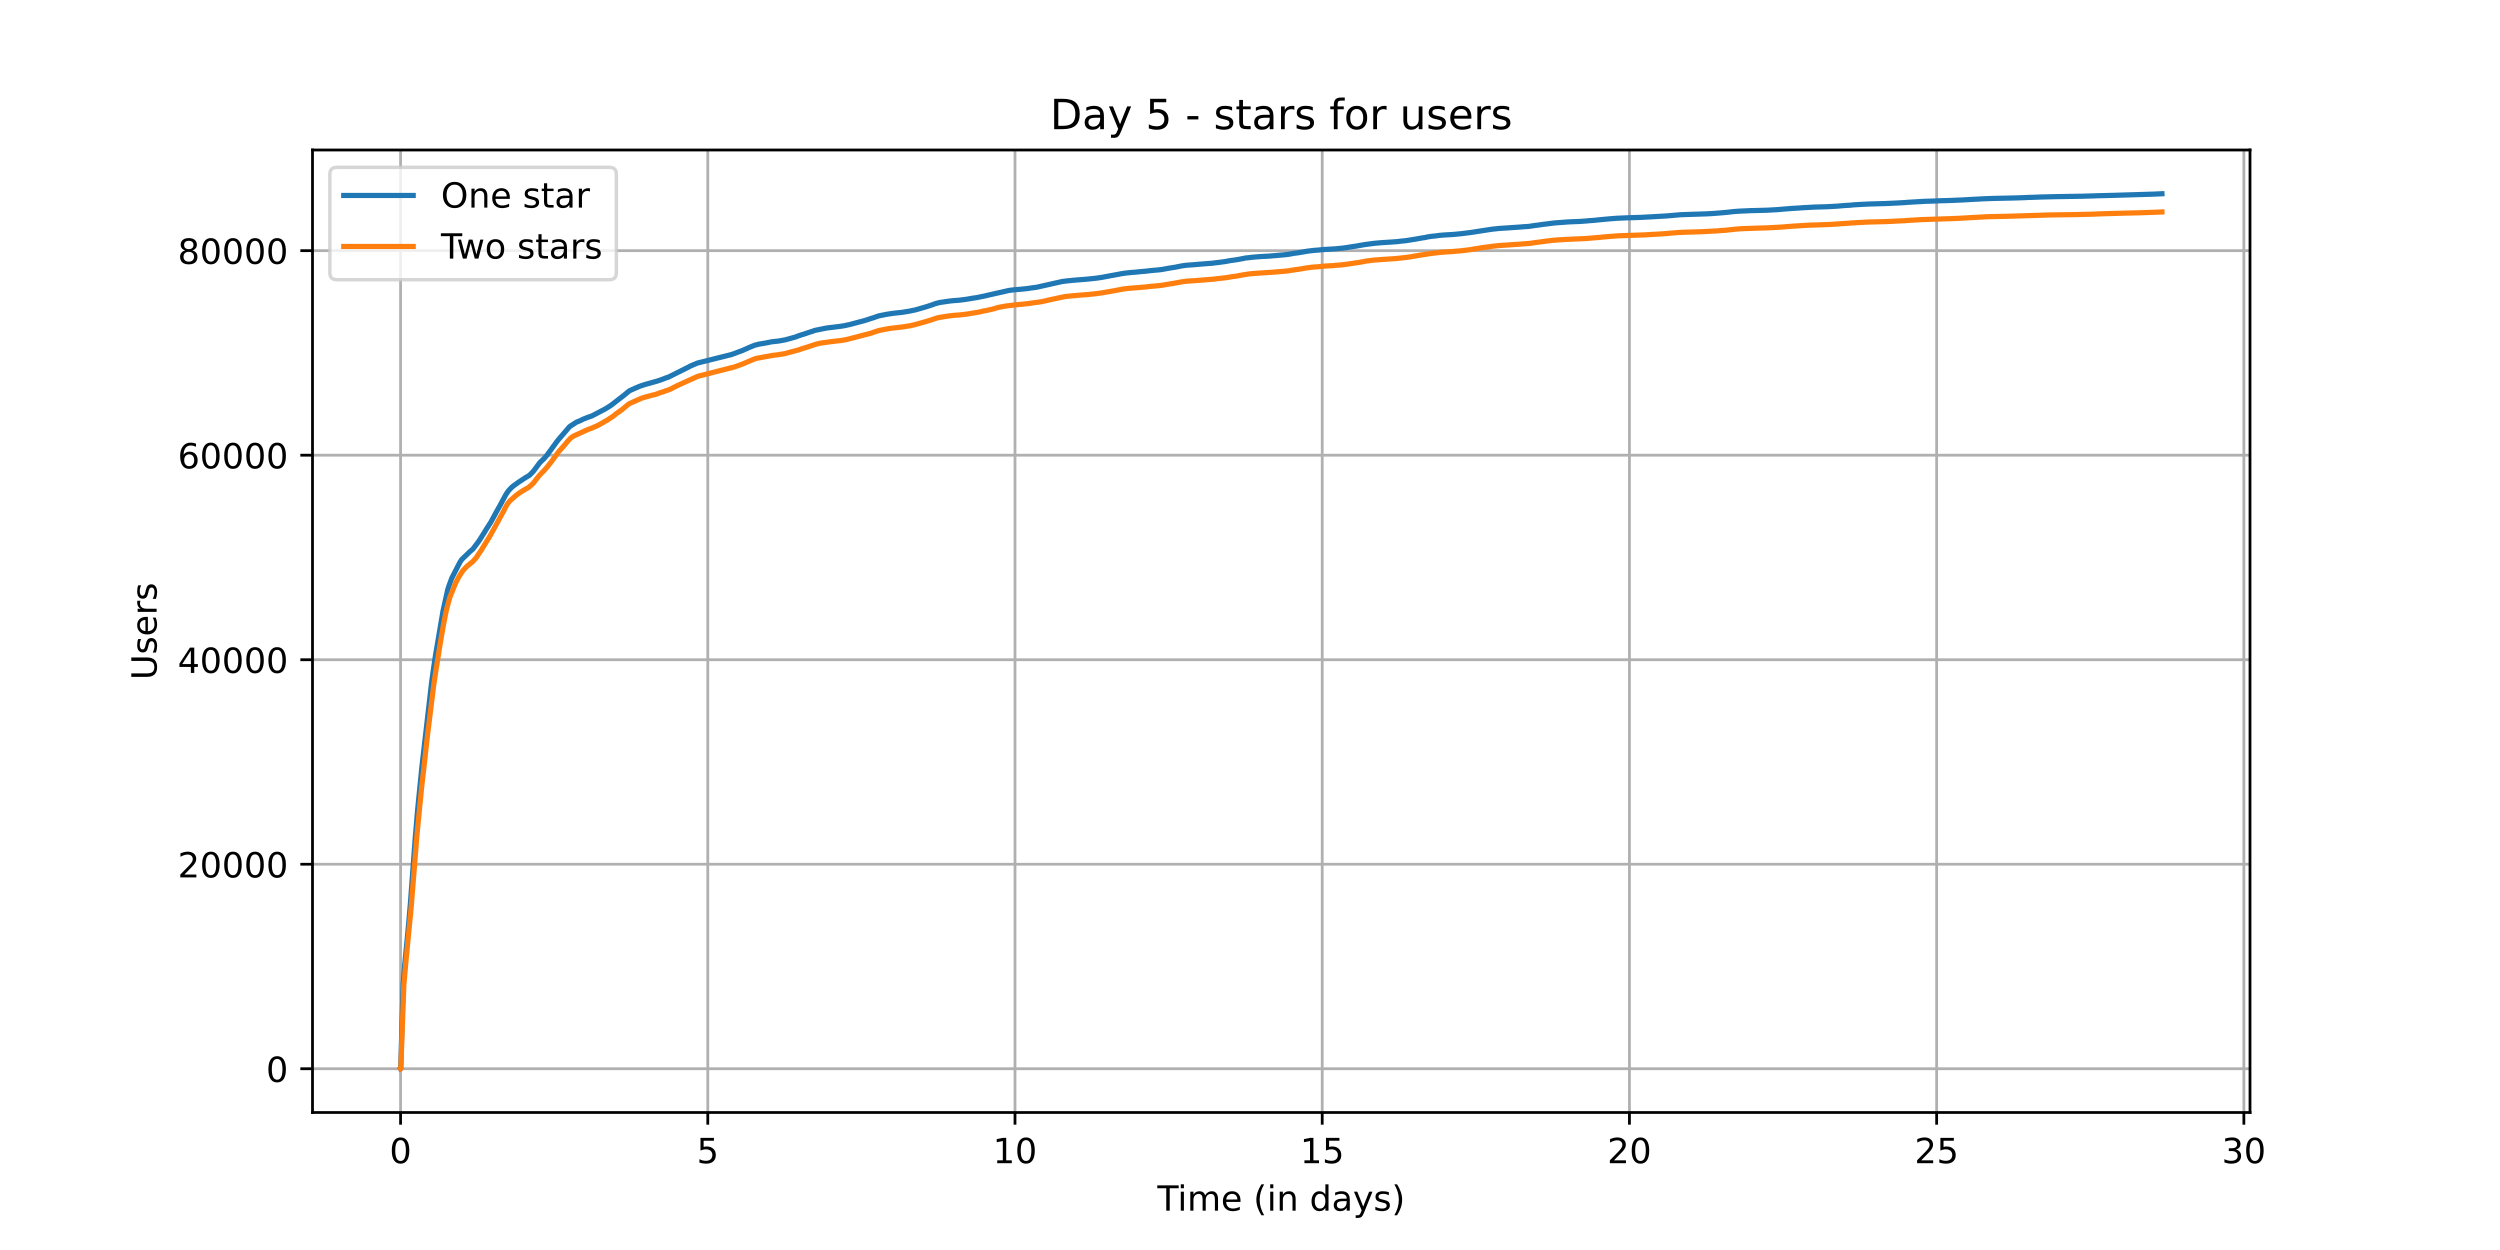 <?xml version="1.0" encoding="utf-8" standalone="no"?>
<!DOCTYPE svg PUBLIC "-//W3C//DTD SVG 1.1//EN"
  "http://www.w3.org/Graphics/SVG/1.1/DTD/svg11.dtd">
<!-- Created with matplotlib (https://matplotlib.org/) -->
<svg height="360pt" version="1.1" viewBox="0 0 720 360" width="720pt" xmlns="http://www.w3.org/2000/svg" xmlns:xlink="http://www.w3.org/1999/xlink">
 <defs>
  <style type="text/css">*{stroke-linecap:butt;stroke-linejoin:round;}</style>
 </defs>
 <g id="figure_1">
  <g id="patch_1">
   <path d="M 0 360 
L 720 360 
L 720 0 
L 0 0 
z
" style="fill:#ffffff;"/>
  </g>
  <g id="axes_1">
   <g id="patch_2">
    <path d="M 90 320.4 
L 648 320.4 
L 648 43.2 
L 90 43.2 
z
" style="fill:#ffffff;"/>
   </g>
   <g id="matplotlib.axis_1">
    <g id="xtick_1">
     <g id="line2d_1">
      <path clip-path="url(#p90fd86a288)" d="M 115.364 320.4 
L 115.364 43.2 
" style="fill:none;stroke:#b0b0b0;stroke-linecap:square;stroke-width:0.8;"/>
     </g>
     <g id="line2d_2">
      <defs>
       <path d="M 0 0 
L 0 3.5 
" id="m32a9f6e9ec" style="stroke:#000000;stroke-width:0.8;"/>
      </defs>
      <g>
       <use style="stroke:#000000;stroke-width:0.8;" x="115.364" xlink:href="#m32a9f6e9ec" y="320.4"/>
      </g>
     </g>
     <g id="text_1">
      <!-- 0 -->
      <g transform="translate(112.182 334.998)scale(0.1 -0.1)">
       <defs>
        <path d="M 31.781 66.406 
Q 24.172 66.406 20.328 58.906 
Q 16.5 51.422 16.5 36.375 
Q 16.5 21.391 20.328 13.891 
Q 24.172 6.391 31.781 6.391 
Q 39.453 6.391 43.281 13.891 
Q 47.125 21.391 47.125 36.375 
Q 47.125 51.422 43.281 58.906 
Q 39.453 66.406 31.781 66.406 
z
M 31.781 74.219 
Q 44.047 74.219 50.516 64.516 
Q 56.984 54.828 56.984 36.375 
Q 56.984 17.969 50.516 8.266 
Q 44.047 -1.422 31.781 -1.422 
Q 19.531 -1.422 13.062 8.266 
Q 6.594 17.969 6.594 36.375 
Q 6.594 54.828 13.062 64.516 
Q 19.531 74.219 31.781 74.219 
z
" id="DejaVuSans-48"/>
       </defs>
       <use xlink:href="#DejaVuSans-48"/>
      </g>
     </g>
    </g>
    <g id="xtick_2">
     <g id="line2d_3">
      <path clip-path="url(#p90fd86a288)" d="M 203.842 320.4 
L 203.842 43.2 
" style="fill:none;stroke:#b0b0b0;stroke-linecap:square;stroke-width:0.8;"/>
     </g>
     <g id="line2d_4">
      <g>
       <use style="stroke:#000000;stroke-width:0.8;" x="203.842" xlink:href="#m32a9f6e9ec" y="320.4"/>
      </g>
     </g>
     <g id="text_2">
      <!-- 5 -->
      <g transform="translate(200.661 334.998)scale(0.1 -0.1)">
       <defs>
        <path d="M 10.797 72.906 
L 49.516 72.906 
L 49.516 64.594 
L 19.828 64.594 
L 19.828 46.734 
Q 21.969 47.469 24.109 47.828 
Q 26.266 48.188 28.422 48.188 
Q 40.625 48.188 47.75 41.5 
Q 54.891 34.812 54.891 23.391 
Q 54.891 11.625 47.562 5.094 
Q 40.234 -1.422 26.906 -1.422 
Q 22.312 -1.422 17.547 -0.641 
Q 12.797 0.141 7.719 1.703 
L 7.719 11.625 
Q 12.109 9.234 16.797 8.062 
Q 21.484 6.891 26.703 6.891 
Q 35.156 6.891 40.078 11.328 
Q 45.016 15.766 45.016 23.391 
Q 45.016 31 40.078 35.438 
Q 35.156 39.891 26.703 39.891 
Q 22.75 39.891 18.812 39.016 
Q 14.891 38.141 10.797 36.281 
z
" id="DejaVuSans-53"/>
       </defs>
       <use xlink:href="#DejaVuSans-53"/>
      </g>
     </g>
    </g>
    <g id="xtick_3">
     <g id="line2d_5">
      <path clip-path="url(#p90fd86a288)" d="M 292.32 320.4 
L 292.32 43.2 
" style="fill:none;stroke:#b0b0b0;stroke-linecap:square;stroke-width:0.8;"/>
     </g>
     <g id="line2d_6">
      <g>
       <use style="stroke:#000000;stroke-width:0.8;" x="292.32" xlink:href="#m32a9f6e9ec" y="320.4"/>
      </g>
     </g>
     <g id="text_3">
      <!-- 10 -->
      <g transform="translate(285.958 334.998)scale(0.1 -0.1)">
       <defs>
        <path d="M 12.406 8.297 
L 28.516 8.297 
L 28.516 63.922 
L 10.984 60.406 
L 10.984 69.391 
L 28.422 72.906 
L 38.281 72.906 
L 38.281 8.297 
L 54.391 8.297 
L 54.391 0 
L 12.406 0 
z
" id="DejaVuSans-49"/>
       </defs>
       <use xlink:href="#DejaVuSans-49"/>
       <use x="63.623" xlink:href="#DejaVuSans-48"/>
      </g>
     </g>
    </g>
    <g id="xtick_4">
     <g id="line2d_7">
      <path clip-path="url(#p90fd86a288)" d="M 380.798 320.4 
L 380.798 43.2 
" style="fill:none;stroke:#b0b0b0;stroke-linecap:square;stroke-width:0.8;"/>
     </g>
     <g id="line2d_8">
      <g>
       <use style="stroke:#000000;stroke-width:0.8;" x="380.798" xlink:href="#m32a9f6e9ec" y="320.4"/>
      </g>
     </g>
     <g id="text_4">
      <!-- 15 -->
      <g transform="translate(374.436 334.998)scale(0.1 -0.1)">
       <use xlink:href="#DejaVuSans-49"/>
       <use x="63.623" xlink:href="#DejaVuSans-53"/>
      </g>
     </g>
    </g>
    <g id="xtick_5">
     <g id="line2d_9">
      <path clip-path="url(#p90fd86a288)" d="M 469.277 320.4 
L 469.277 43.2 
" style="fill:none;stroke:#b0b0b0;stroke-linecap:square;stroke-width:0.8;"/>
     </g>
     <g id="line2d_10">
      <g>
       <use style="stroke:#000000;stroke-width:0.8;" x="469.277" xlink:href="#m32a9f6e9ec" y="320.4"/>
      </g>
     </g>
     <g id="text_5">
      <!-- 20 -->
      <g transform="translate(462.914 334.998)scale(0.1 -0.1)">
       <defs>
        <path d="M 19.188 8.297 
L 53.609 8.297 
L 53.609 0 
L 7.328 0 
L 7.328 8.297 
Q 12.938 14.109 22.625 23.891 
Q 32.328 33.688 34.812 36.531 
Q 39.547 41.844 41.422 45.531 
Q 43.312 49.219 43.312 52.781 
Q 43.312 58.594 39.234 62.25 
Q 35.156 65.922 28.609 65.922 
Q 23.969 65.922 18.812 64.312 
Q 13.672 62.703 7.812 59.422 
L 7.812 69.391 
Q 13.766 71.781 18.938 73 
Q 24.125 74.219 28.422 74.219 
Q 39.75 74.219 46.484 68.547 
Q 53.219 62.891 53.219 53.422 
Q 53.219 48.922 51.531 44.891 
Q 49.859 40.875 45.406 35.406 
Q 44.188 33.984 37.641 27.219 
Q 31.109 20.453 19.188 8.297 
z
" id="DejaVuSans-50"/>
       </defs>
       <use xlink:href="#DejaVuSans-50"/>
       <use x="63.623" xlink:href="#DejaVuSans-48"/>
      </g>
     </g>
    </g>
    <g id="xtick_6">
     <g id="line2d_11">
      <path clip-path="url(#p90fd86a288)" d="M 557.755 320.4 
L 557.755 43.2 
" style="fill:none;stroke:#b0b0b0;stroke-linecap:square;stroke-width:0.8;"/>
     </g>
     <g id="line2d_12">
      <g>
       <use style="stroke:#000000;stroke-width:0.8;" x="557.755" xlink:href="#m32a9f6e9ec" y="320.4"/>
      </g>
     </g>
     <g id="text_6">
      <!-- 25 -->
      <g transform="translate(551.392 334.998)scale(0.1 -0.1)">
       <use xlink:href="#DejaVuSans-50"/>
       <use x="63.623" xlink:href="#DejaVuSans-53"/>
      </g>
     </g>
    </g>
    <g id="xtick_7">
     <g id="line2d_13">
      <path clip-path="url(#p90fd86a288)" d="M 646.233 320.4 
L 646.233 43.2 
" style="fill:none;stroke:#b0b0b0;stroke-linecap:square;stroke-width:0.8;"/>
     </g>
     <g id="line2d_14">
      <g>
       <use style="stroke:#000000;stroke-width:0.8;" x="646.233" xlink:href="#m32a9f6e9ec" y="320.4"/>
      </g>
     </g>
     <g id="text_7">
      <!-- 30 -->
      <g transform="translate(639.871 334.998)scale(0.1 -0.1)">
       <defs>
        <path d="M 40.578 39.312 
Q 47.656 37.797 51.625 33 
Q 55.609 28.219 55.609 21.188 
Q 55.609 10.406 48.188 4.484 
Q 40.766 -1.422 27.094 -1.422 
Q 22.516 -1.422 17.656 -0.516 
Q 12.797 0.391 7.625 2.203 
L 7.625 11.719 
Q 11.719 9.328 16.594 8.109 
Q 21.484 6.891 26.812 6.891 
Q 36.078 6.891 40.938 10.547 
Q 45.797 14.203 45.797 21.188 
Q 45.797 27.641 41.281 31.266 
Q 36.766 34.906 28.719 34.906 
L 20.219 34.906 
L 20.219 43.016 
L 29.109 43.016 
Q 36.375 43.016 40.234 45.922 
Q 44.094 48.828 44.094 54.297 
Q 44.094 59.906 40.109 62.906 
Q 36.141 65.922 28.719 65.922 
Q 24.656 65.922 20.016 65.031 
Q 15.375 64.156 9.812 62.312 
L 9.812 71.094 
Q 15.438 72.656 20.344 73.438 
Q 25.25 74.219 29.594 74.219 
Q 40.828 74.219 47.359 69.109 
Q 53.906 64.016 53.906 55.328 
Q 53.906 49.266 50.438 45.094 
Q 46.969 40.922 40.578 39.312 
z
" id="DejaVuSans-51"/>
       </defs>
       <use xlink:href="#DejaVuSans-51"/>
       <use x="63.623" xlink:href="#DejaVuSans-48"/>
      </g>
     </g>
    </g>
    <g id="text_8">
     <!-- Time (in days) -->
     <g transform="translate(333.327 348.677)scale(0.1 -0.1)">
      <defs>
       <path d="M -0.297 72.906 
L 61.375 72.906 
L 61.375 64.594 
L 35.5 64.594 
L 35.5 0 
L 25.594 0 
L 25.594 64.594 
L -0.297 64.594 
z
" id="DejaVuSans-84"/>
       <path d="M 9.422 54.688 
L 18.406 54.688 
L 18.406 0 
L 9.422 0 
z
M 9.422 75.984 
L 18.406 75.984 
L 18.406 64.594 
L 9.422 64.594 
z
" id="DejaVuSans-105"/>
       <path d="M 52 44.188 
Q 55.375 50.25 60.062 53.125 
Q 64.75 56 71.094 56 
Q 79.641 56 84.281 50.016 
Q 88.922 44.047 88.922 33.016 
L 88.922 0 
L 79.891 0 
L 79.891 32.719 
Q 79.891 40.578 77.094 44.375 
Q 74.312 48.188 68.609 48.188 
Q 61.625 48.188 57.562 43.547 
Q 53.516 38.922 53.516 30.906 
L 53.516 0 
L 44.484 0 
L 44.484 32.719 
Q 44.484 40.625 41.703 44.406 
Q 38.922 48.188 33.109 48.188 
Q 26.219 48.188 22.156 43.531 
Q 18.109 38.875 18.109 30.906 
L 18.109 0 
L 9.078 0 
L 9.078 54.688 
L 18.109 54.688 
L 18.109 46.188 
Q 21.188 51.219 25.484 53.609 
Q 29.781 56 35.688 56 
Q 41.656 56 45.828 52.969 
Q 50 49.953 52 44.188 
z
" id="DejaVuSans-109"/>
       <path d="M 56.203 29.594 
L 56.203 25.203 
L 14.891 25.203 
Q 15.484 15.922 20.484 11.062 
Q 25.484 6.203 34.422 6.203 
Q 39.594 6.203 44.453 7.469 
Q 49.312 8.734 54.109 11.281 
L 54.109 2.781 
Q 49.266 0.734 44.188 -0.344 
Q 39.109 -1.422 33.891 -1.422 
Q 20.797 -1.422 13.156 6.188 
Q 5.516 13.812 5.516 26.812 
Q 5.516 40.234 12.766 48.109 
Q 20.016 56 32.328 56 
Q 43.359 56 49.781 48.891 
Q 56.203 41.797 56.203 29.594 
z
M 47.219 32.234 
Q 47.125 39.594 43.094 43.984 
Q 39.062 48.391 32.422 48.391 
Q 24.906 48.391 20.391 44.141 
Q 15.875 39.891 15.188 32.172 
z
" id="DejaVuSans-101"/>
       <path id="DejaVuSans-32"/>
       <path d="M 31 75.875 
Q 24.469 64.656 21.281 53.656 
Q 18.109 42.672 18.109 31.391 
Q 18.109 20.125 21.312 9.062 
Q 24.516 -2 31 -13.188 
L 23.188 -13.188 
Q 15.875 -1.703 12.234 9.375 
Q 8.594 20.453 8.594 31.391 
Q 8.594 42.281 12.203 53.312 
Q 15.828 64.359 23.188 75.875 
z
" id="DejaVuSans-40"/>
       <path d="M 54.891 33.016 
L 54.891 0 
L 45.906 0 
L 45.906 32.719 
Q 45.906 40.484 42.875 44.328 
Q 39.844 48.188 33.797 48.188 
Q 26.516 48.188 22.312 43.547 
Q 18.109 38.922 18.109 30.906 
L 18.109 0 
L 9.078 0 
L 9.078 54.688 
L 18.109 54.688 
L 18.109 46.188 
Q 21.344 51.125 25.703 53.562 
Q 30.078 56 35.797 56 
Q 45.219 56 50.047 50.172 
Q 54.891 44.344 54.891 33.016 
z
" id="DejaVuSans-110"/>
       <path d="M 45.406 46.391 
L 45.406 75.984 
L 54.391 75.984 
L 54.391 0 
L 45.406 0 
L 45.406 8.203 
Q 42.578 3.328 38.25 0.953 
Q 33.938 -1.422 27.875 -1.422 
Q 17.969 -1.422 11.734 6.484 
Q 5.516 14.406 5.516 27.297 
Q 5.516 40.188 11.734 48.094 
Q 17.969 56 27.875 56 
Q 33.938 56 38.25 53.625 
Q 42.578 51.266 45.406 46.391 
z
M 14.797 27.297 
Q 14.797 17.391 18.875 11.75 
Q 22.953 6.109 30.078 6.109 
Q 37.203 6.109 41.297 11.75 
Q 45.406 17.391 45.406 27.297 
Q 45.406 37.203 41.297 42.844 
Q 37.203 48.484 30.078 48.484 
Q 22.953 48.484 18.875 42.844 
Q 14.797 37.203 14.797 27.297 
z
" id="DejaVuSans-100"/>
       <path d="M 34.281 27.484 
Q 23.391 27.484 19.188 25 
Q 14.984 22.516 14.984 16.5 
Q 14.984 11.719 18.141 8.906 
Q 21.297 6.109 26.703 6.109 
Q 34.188 6.109 38.703 11.406 
Q 43.219 16.703 43.219 25.484 
L 43.219 27.484 
z
M 52.203 31.203 
L 52.203 0 
L 43.219 0 
L 43.219 8.297 
Q 40.141 3.328 35.547 0.953 
Q 30.953 -1.422 24.312 -1.422 
Q 15.922 -1.422 10.953 3.297 
Q 6 8.016 6 15.922 
Q 6 25.141 12.172 29.828 
Q 18.359 34.516 30.609 34.516 
L 43.219 34.516 
L 43.219 35.406 
Q 43.219 41.609 39.141 45 
Q 35.062 48.391 27.688 48.391 
Q 23 48.391 18.547 47.266 
Q 14.109 46.141 10.016 43.891 
L 10.016 52.203 
Q 14.938 54.109 19.578 55.047 
Q 24.219 56 28.609 56 
Q 40.484 56 46.344 49.844 
Q 52.203 43.703 52.203 31.203 
z
" id="DejaVuSans-97"/>
       <path d="M 32.172 -5.078 
Q 28.375 -14.844 24.75 -17.812 
Q 21.141 -20.797 15.094 -20.797 
L 7.906 -20.797 
L 7.906 -13.281 
L 13.188 -13.281 
Q 16.891 -13.281 18.938 -11.516 
Q 21 -9.766 23.484 -3.219 
L 25.094 0.875 
L 2.984 54.688 
L 12.5 54.688 
L 29.594 11.922 
L 46.688 54.688 
L 56.203 54.688 
z
" id="DejaVuSans-121"/>
       <path d="M 44.281 53.078 
L 44.281 44.578 
Q 40.484 46.531 36.375 47.5 
Q 32.281 48.484 27.875 48.484 
Q 21.188 48.484 17.844 46.438 
Q 14.5 44.391 14.5 40.281 
Q 14.5 37.156 16.891 35.375 
Q 19.281 33.594 26.516 31.984 
L 29.594 31.297 
Q 39.156 29.25 43.188 25.516 
Q 47.219 21.781 47.219 15.094 
Q 47.219 7.469 41.188 3.016 
Q 35.156 -1.422 24.609 -1.422 
Q 20.219 -1.422 15.453 -0.562 
Q 10.688 0.297 5.422 2 
L 5.422 11.281 
Q 10.406 8.688 15.234 7.391 
Q 20.062 6.109 24.812 6.109 
Q 31.156 6.109 34.562 8.281 
Q 37.984 10.453 37.984 14.406 
Q 37.984 18.062 35.516 20.016 
Q 33.062 21.969 24.703 23.781 
L 21.578 24.516 
Q 13.234 26.266 9.516 29.906 
Q 5.812 33.547 5.812 39.891 
Q 5.812 47.609 11.281 51.797 
Q 16.75 56 26.812 56 
Q 31.781 56 36.172 55.266 
Q 40.578 54.547 44.281 53.078 
z
" id="DejaVuSans-115"/>
       <path d="M 8.016 75.875 
L 15.828 75.875 
Q 23.141 64.359 26.781 53.312 
Q 30.422 42.281 30.422 31.391 
Q 30.422 20.453 26.781 9.375 
Q 23.141 -1.703 15.828 -13.188 
L 8.016 -13.188 
Q 14.5 -2 17.703 9.062 
Q 20.906 20.125 20.906 31.391 
Q 20.906 42.672 17.703 53.656 
Q 14.5 64.656 8.016 75.875 
z
" id="DejaVuSans-41"/>
      </defs>
      <use xlink:href="#DejaVuSans-84"/>
      <use x="57.959" xlink:href="#DejaVuSans-105"/>
      <use x="85.742" xlink:href="#DejaVuSans-109"/>
      <use x="183.154" xlink:href="#DejaVuSans-101"/>
      <use x="244.678" xlink:href="#DejaVuSans-32"/>
      <use x="276.465" xlink:href="#DejaVuSans-40"/>
      <use x="315.479" xlink:href="#DejaVuSans-105"/>
      <use x="343.262" xlink:href="#DejaVuSans-110"/>
      <use x="406.641" xlink:href="#DejaVuSans-32"/>
      <use x="438.428" xlink:href="#DejaVuSans-100"/>
      <use x="501.904" xlink:href="#DejaVuSans-97"/>
      <use x="563.184" xlink:href="#DejaVuSans-121"/>
      <use x="622.363" xlink:href="#DejaVuSans-115"/>
      <use x="674.463" xlink:href="#DejaVuSans-41"/>
     </g>
    </g>
   </g>
   <g id="matplotlib.axis_2">
    <g id="ytick_1">
     <g id="line2d_15">
      <path clip-path="url(#p90fd86a288)" d="M 90 307.8 
L 648 307.8 
" style="fill:none;stroke:#b0b0b0;stroke-linecap:square;stroke-width:0.8;"/>
     </g>
     <g id="line2d_16">
      <defs>
       <path d="M 0 0 
L -3.5 0 
" id="mba9722f73e" style="stroke:#000000;stroke-width:0.8;"/>
      </defs>
      <g>
       <use style="stroke:#000000;stroke-width:0.8;" x="90" xlink:href="#mba9722f73e" y="307.8"/>
      </g>
     </g>
     <g id="text_9">
      <!-- 0 -->
      <g transform="translate(76.638 311.599)scale(0.1 -0.1)">
       <use xlink:href="#DejaVuSans-48"/>
      </g>
     </g>
    </g>
    <g id="ytick_2">
     <g id="line2d_17">
      <path clip-path="url(#p90fd86a288)" d="M 90 248.899 
L 648 248.899 
" style="fill:none;stroke:#b0b0b0;stroke-linecap:square;stroke-width:0.8;"/>
     </g>
     <g id="line2d_18">
      <g>
       <use style="stroke:#000000;stroke-width:0.8;" x="90" xlink:href="#mba9722f73e" y="248.899"/>
      </g>
     </g>
     <g id="text_10">
      <!-- 20000 -->
      <g transform="translate(51.188 252.698)scale(0.1 -0.1)">
       <use xlink:href="#DejaVuSans-50"/>
       <use x="63.623" xlink:href="#DejaVuSans-48"/>
       <use x="127.246" xlink:href="#DejaVuSans-48"/>
       <use x="190.869" xlink:href="#DejaVuSans-48"/>
       <use x="254.492" xlink:href="#DejaVuSans-48"/>
      </g>
     </g>
    </g>
    <g id="ytick_3">
     <g id="line2d_19">
      <path clip-path="url(#p90fd86a288)" d="M 90 189.998 
L 648 189.998 
" style="fill:none;stroke:#b0b0b0;stroke-linecap:square;stroke-width:0.8;"/>
     </g>
     <g id="line2d_20">
      <g>
       <use style="stroke:#000000;stroke-width:0.8;" x="90" xlink:href="#mba9722f73e" y="189.998"/>
      </g>
     </g>
     <g id="text_11">
      <!-- 40000 -->
      <g transform="translate(51.188 193.797)scale(0.1 -0.1)">
       <defs>
        <path d="M 37.797 64.312 
L 12.891 25.391 
L 37.797 25.391 
z
M 35.203 72.906 
L 47.609 72.906 
L 47.609 25.391 
L 58.016 25.391 
L 58.016 17.188 
L 47.609 17.188 
L 47.609 0 
L 37.797 0 
L 37.797 17.188 
L 4.891 17.188 
L 4.891 26.703 
z
" id="DejaVuSans-52"/>
       </defs>
       <use xlink:href="#DejaVuSans-52"/>
       <use x="63.623" xlink:href="#DejaVuSans-48"/>
       <use x="127.246" xlink:href="#DejaVuSans-48"/>
       <use x="190.869" xlink:href="#DejaVuSans-48"/>
       <use x="254.492" xlink:href="#DejaVuSans-48"/>
      </g>
     </g>
    </g>
    <g id="ytick_4">
     <g id="line2d_21">
      <path clip-path="url(#p90fd86a288)" d="M 90 131.096 
L 648 131.096 
" style="fill:none;stroke:#b0b0b0;stroke-linecap:square;stroke-width:0.8;"/>
     </g>
     <g id="line2d_22">
      <g>
       <use style="stroke:#000000;stroke-width:0.8;" x="90" xlink:href="#mba9722f73e" y="131.096"/>
      </g>
     </g>
     <g id="text_12">
      <!-- 60000 -->
      <g transform="translate(51.188 134.896)scale(0.1 -0.1)">
       <defs>
        <path d="M 33.016 40.375 
Q 26.375 40.375 22.484 35.828 
Q 18.609 31.297 18.609 23.391 
Q 18.609 15.531 22.484 10.953 
Q 26.375 6.391 33.016 6.391 
Q 39.656 6.391 43.531 10.953 
Q 47.406 15.531 47.406 23.391 
Q 47.406 31.297 43.531 35.828 
Q 39.656 40.375 33.016 40.375 
z
M 52.594 71.297 
L 52.594 62.312 
Q 48.875 64.062 45.094 64.984 
Q 41.312 65.922 37.594 65.922 
Q 27.828 65.922 22.672 59.328 
Q 17.531 52.734 16.797 39.406 
Q 19.672 43.656 24.016 45.922 
Q 28.375 48.188 33.594 48.188 
Q 44.578 48.188 50.953 41.516 
Q 57.328 34.859 57.328 23.391 
Q 57.328 12.156 50.688 5.359 
Q 44.047 -1.422 33.016 -1.422 
Q 20.359 -1.422 13.672 8.266 
Q 6.984 17.969 6.984 36.375 
Q 6.984 53.656 15.188 63.938 
Q 23.391 74.219 37.203 74.219 
Q 40.922 74.219 44.703 73.484 
Q 48.484 72.75 52.594 71.297 
z
" id="DejaVuSans-54"/>
       </defs>
       <use xlink:href="#DejaVuSans-54"/>
       <use x="63.623" xlink:href="#DejaVuSans-48"/>
       <use x="127.246" xlink:href="#DejaVuSans-48"/>
       <use x="190.869" xlink:href="#DejaVuSans-48"/>
       <use x="254.492" xlink:href="#DejaVuSans-48"/>
      </g>
     </g>
    </g>
    <g id="ytick_5">
     <g id="line2d_23">
      <path clip-path="url(#p90fd86a288)" d="M 90 72.195 
L 648 72.195 
" style="fill:none;stroke:#b0b0b0;stroke-linecap:square;stroke-width:0.8;"/>
     </g>
     <g id="line2d_24">
      <g>
       <use style="stroke:#000000;stroke-width:0.8;" x="90" xlink:href="#mba9722f73e" y="72.195"/>
      </g>
     </g>
     <g id="text_13">
      <!-- 80000 -->
      <g transform="translate(51.188 75.994)scale(0.1 -0.1)">
       <defs>
        <path d="M 31.781 34.625 
Q 24.75 34.625 20.719 30.859 
Q 16.703 27.094 16.703 20.516 
Q 16.703 13.922 20.719 10.156 
Q 24.75 6.391 31.781 6.391 
Q 38.812 6.391 42.859 10.172 
Q 46.922 13.969 46.922 20.516 
Q 46.922 27.094 42.891 30.859 
Q 38.875 34.625 31.781 34.625 
z
M 21.922 38.812 
Q 15.578 40.375 12.031 44.719 
Q 8.5 49.078 8.5 55.328 
Q 8.5 64.062 14.719 69.141 
Q 20.953 74.219 31.781 74.219 
Q 42.672 74.219 48.875 69.141 
Q 55.078 64.062 55.078 55.328 
Q 55.078 49.078 51.531 44.719 
Q 48 40.375 41.703 38.812 
Q 48.828 37.156 52.797 32.312 
Q 56.781 27.484 56.781 20.516 
Q 56.781 9.906 50.312 4.234 
Q 43.844 -1.422 31.781 -1.422 
Q 19.734 -1.422 13.25 4.234 
Q 6.781 9.906 6.781 20.516 
Q 6.781 27.484 10.781 32.312 
Q 14.797 37.156 21.922 38.812 
z
M 18.312 54.391 
Q 18.312 48.734 21.844 45.562 
Q 25.391 42.391 31.781 42.391 
Q 38.141 42.391 41.719 45.562 
Q 45.312 48.734 45.312 54.391 
Q 45.312 60.062 41.719 63.234 
Q 38.141 66.406 31.781 66.406 
Q 25.391 66.406 21.844 63.234 
Q 18.312 60.062 18.312 54.391 
z
" id="DejaVuSans-56"/>
       </defs>
       <use xlink:href="#DejaVuSans-56"/>
       <use x="63.623" xlink:href="#DejaVuSans-48"/>
       <use x="127.246" xlink:href="#DejaVuSans-48"/>
       <use x="190.869" xlink:href="#DejaVuSans-48"/>
       <use x="254.492" xlink:href="#DejaVuSans-48"/>
      </g>
     </g>
    </g>
    <g id="text_14">
     <!-- Users -->
     <g transform="translate(45.108 195.801)rotate(-90)scale(0.1 -0.1)">
      <defs>
       <path d="M 8.688 72.906 
L 18.609 72.906 
L 18.609 28.609 
Q 18.609 16.891 22.844 11.734 
Q 27.094 6.594 36.625 6.594 
Q 46.094 6.594 50.344 11.734 
Q 54.594 16.891 54.594 28.609 
L 54.594 72.906 
L 64.5 72.906 
L 64.5 27.391 
Q 64.5 13.141 57.438 5.859 
Q 50.391 -1.422 36.625 -1.422 
Q 22.797 -1.422 15.734 5.859 
Q 8.688 13.141 8.688 27.391 
z
" id="DejaVuSans-85"/>
       <path d="M 41.109 46.297 
Q 39.594 47.172 37.812 47.578 
Q 36.031 48 33.891 48 
Q 26.266 48 22.188 43.047 
Q 18.109 38.094 18.109 28.812 
L 18.109 0 
L 9.078 0 
L 9.078 54.688 
L 18.109 54.688 
L 18.109 46.188 
Q 20.953 51.172 25.484 53.578 
Q 30.031 56 36.531 56 
Q 37.453 56 38.578 55.875 
Q 39.703 55.766 41.062 55.516 
z
" id="DejaVuSans-114"/>
      </defs>
      <use xlink:href="#DejaVuSans-85"/>
      <use x="73.193" xlink:href="#DejaVuSans-115"/>
      <use x="125.293" xlink:href="#DejaVuSans-101"/>
      <use x="186.816" xlink:href="#DejaVuSans-114"/>
      <use x="227.93" xlink:href="#DejaVuSans-115"/>
     </g>
    </g>
   </g>
   <g id="line2d_25">
    <path clip-path="url(#p90fd86a288)" d="M 115.364 307.8 
L 115.389 307.785 
L 115.438 306.622 
L 116.107 283.271 
L 116.594 277.439 
L 117.045 272.807 
L 117.306 270.144 
L 117.751 265.341 
L 118.206 260.019 
L 119.59 241.351 
L 120.03 236.156 
L 120.321 232.766 
L 121.526 220.685 
L 124.279 196.762 
L 124.522 194.948 
L 125.392 188.931 
L 127.592 175.944 
L 128.905 169.983 
L 129.237 168.905 
L 130.114 166.499 
L 132.452 161.949 
L 132.517 161.852 
L 132.976 161.142 
L 135.456 158.753 
L 135.845 158.441 
L 136.211 158.108 
L 137.806 155.994 
L 138.11 155.532 
L 138.391 155.107 
L 139.085 153.988 
L 139.353 153.585 
L 139.84 152.769 
L 140.059 152.416 
L 140.668 151.476 
L 140.802 151.249 
L 141.216 150.616 
L 141.435 150.254 
L 142.823 147.677 
L 143.128 147.123 
L 143.432 146.581 
L 143.87 145.813 
L 144.005 145.595 
L 144.893 143.907 
L 145.173 143.407 
L 145.502 142.782 
L 145.88 142.152 
L 146.355 141.469 
L 146.489 141.283 
L 146.817 140.942 
L 147.183 140.541 
L 147.426 140.306 
L 147.889 139.914 
L 148.462 139.519 
L 148.681 139.36 
L 149.326 138.886 
L 151.226 137.629 
L 151.408 137.52 
L 152.492 136.88 
L 153.406 135.956 
L 153.54 135.814 
L 153.917 135.323 
L 155.305 133.458 
L 155.573 133.134 
L 156.158 132.575 
L 156.755 132.03 
L 156.925 131.786 
L 157.12 131.576 
L 157.546 131.076 
L 160.421 127.129 
L 160.653 126.829 
L 164.039 122.874 
L 166.001 121.596 
L 166.683 121.322 
L 167.17 121.104 
L 167.413 120.995 
L 167.779 120.797 
L 168.022 120.691 
L 169.301 120.191 
L 170.434 119.805 
L 170.642 119.687 
L 170.874 119.581 
L 173.447 118.226 
L 174.068 117.902 
L 174.263 117.796 
L 175.25 117.193 
L 175.7 116.904 
L 176.261 116.512 
L 179.294 114.159 
L 179.672 113.871 
L 180.013 113.585 
L 181.085 112.693 
L 181.267 112.595 
L 181.462 112.451 
L 183.948 111.362 
L 184.874 111.023 
L 185.592 110.793 
L 185.933 110.687 
L 186.213 110.613 
L 186.591 110.505 
L 189.306 109.745 
L 189.672 109.615 
L 189.988 109.509 
L 190.305 109.415 
L 191.438 108.982 
L 191.693 108.873 
L 192.412 108.646 
L 192.643 108.54 
L 198.504 105.61 
L 198.893 105.383 
L 200.818 104.582 
L 201.196 104.473 
L 210.743 102.088 
L 210.901 102.023 
L 211.851 101.681 
L 213.07 101.219 
L 213.959 100.892 
L 214.495 100.63 
L 214.8 100.521 
L 215.3 100.288 
L 215.787 100.058 
L 217.335 99.437 
L 217.689 99.334 
L 217.945 99.281 
L 218.31 99.172 
L 218.505 99.131 
L 219.127 99.022 
L 220.564 98.783 
L 221.076 98.674 
L 221.527 98.58 
L 222.075 98.471 
L 222.453 98.409 
L 223.244 98.33 
L 224.206 98.221 
L 225.972 97.911 
L 226.423 97.802 
L 229.251 97.013 
L 229.446 96.91 
L 229.763 96.804 
L 230.018 96.707 
L 230.311 96.607 
L 230.566 96.507 
L 230.968 96.401 
L 231.297 96.298 
L 232.491 95.9 
L 232.734 95.812 
L 234.135 95.361 
L 234.562 95.184 
L 237.863 94.507 
L 238.618 94.398 
L 239.531 94.292 
L 240.433 94.183 
L 240.786 94.133 
L 241.736 94.024 
L 243.016 93.83 
L 243.539 93.724 
L 244.038 93.603 
L 244.599 93.494 
L 248.934 92.345 
L 249.3 92.219 
L 249.701 92.11 
L 250.615 91.795 
L 250.968 91.686 
L 251.662 91.471 
L 252.563 91.144 
L 252.88 91.046 
L 253.233 90.938 
L 255.571 90.481 
L 256.302 90.372 
L 257.509 90.195 
L 258.58 90.086 
L 258.909 90.048 
L 259.725 89.963 
L 260.431 89.854 
L 261.868 89.615 
L 262.392 89.509 
L 262.867 89.403 
L 263.44 89.294 
L 264 89.144 
L 266.594 88.399 
L 267.3 88.178 
L 268.506 87.772 
L 269.505 87.406 
L 269.955 87.303 
L 270.284 87.2 
L 270.845 87.091 
L 272.074 86.906 
L 272.793 86.797 
L 273.804 86.667 
L 274.863 86.558 
L 275.484 86.523 
L 276.678 86.417 
L 276.934 86.37 
L 277.859 86.258 
L 278.59 86.149 
L 280.295 85.854 
L 281.088 85.745 
L 283.768 85.206 
L 284.182 85.097 
L 290.504 83.669 
L 291.235 83.56 
L 292.148 83.454 
L 293.488 83.345 
L 293.792 83.319 
L 294.818 83.21 
L 295.525 83.151 
L 296.28 83.042 
L 296.657 82.98 
L 297.705 82.839 
L 298.533 82.73 
L 305.951 81.066 
L 306.828 80.96 
L 307.06 80.924 
L 308.168 80.815 
L 309.033 80.721 
L 310.275 80.612 
L 310.896 80.574 
L 312.272 80.465 
L 313.015 80.397 
L 314.148 80.291 
L 314.488 80.247 
L 315.329 80.159 
L 316.23 80.053 
L 316.62 79.985 
L 317.351 79.876 
L 319.483 79.478 
L 319.994 79.369 
L 320.348 79.319 
L 322.249 78.969 
L 322.748 78.86 
L 324.027 78.66 
L 325.075 78.551 
L 325.891 78.468 
L 327.328 78.359 
L 328.229 78.253 
L 329.472 78.144 
L 330.215 78.076 
L 331.117 77.967 
L 331.957 77.876 
L 333.297 77.767 
L 334.113 77.682 
L 334.844 77.573 
L 336.573 77.255 
L 337.937 77.034 
L 338.656 76.928 
L 338.875 76.866 
L 339.448 76.76 
L 339.899 76.666 
L 340.496 76.557 
L 341.69 76.383 
L 343.383 76.274 
L 344.089 76.215 
L 345.283 76.109 
L 345.502 76.083 
L 346.159 76.038 
L 347.536 75.929 
L 347.852 75.897 
L 349.386 75.788 
L 349.788 75.717 
L 350.739 75.608 
L 351.749 75.476 
L 352.602 75.367 
L 354.404 75.04 
L 355.269 74.931 
L 356.524 74.737 
L 357.084 74.631 
L 357.487 74.554 
L 358.083 74.445 
L 358.571 74.33 
L 359.509 74.221 
L 359.814 74.195 
L 360.606 74.086 
L 361.324 74.027 
L 362.712 73.918 
L 363.37 73.874 
L 365.416 73.765 
L 366.147 73.703 
L 367.572 73.594 
L 367.913 73.553 
L 369.216 73.444 
L 369.995 73.37 
L 370.982 73.261 
L 372.772 72.937 
L 373.722 72.828 
L 374.136 72.746 
L 374.843 72.637 
L 376.499 72.345 
L 377.376 72.236 
L 378.289 72.127 
L 379.616 72.018 
L 379.921 71.995 
L 380.798 71.895 
L 382.442 71.786 
L 383.039 71.756 
L 384.78 71.647 
L 385.572 71.571 
L 386.595 71.465 
L 386.814 71.438 
L 387.837 71.303 
L 388.47 71.194 
L 388.847 71.135 
L 389.542 71.026 
L 390.748 70.849 
L 391.308 70.74 
L 392.867 70.472 
L 393.61 70.366 
L 393.951 70.322 
L 394.718 70.219 
L 394.949 70.184 
L 395.802 70.075 
L 396.545 70.007 
L 397.848 69.898 
L 398.53 69.845 
L 400.308 69.736 
L 400.977 69.689 
L 402.464 69.58 
L 403.439 69.456 
L 404.595 69.347 
L 405.764 69.176 
L 406.422 69.07 
L 406.836 68.991 
L 407.615 68.882 
L 409.552 68.531 
L 410.332 68.423 
L 410.831 68.305 
L 411.355 68.196 
L 412.427 68.049 
L 413.511 67.94 
L 414.644 67.781 
L 416.008 67.672 
L 416.642 67.633 
L 418.505 67.524 
L 419.26 67.454 
L 420.417 67.345 
L 421.306 67.245 
L 422.146 67.136 
L 423.059 67.027 
L 423.814 66.918 
L 424.167 66.868 
L 424.898 66.759 
L 425.312 66.676 
L 426.104 66.567 
L 427.432 66.361 
L 428.126 66.252 
L 429.43 66.052 
L 430.307 65.943 
L 430.599 65.919 
L 431.501 65.81 
L 432.171 65.763 
L 433.912 65.654 
L 434.533 65.616 
L 435.994 65.507 
L 436.628 65.469 
L 438.162 65.36 
L 438.491 65.321 
L 440.218 65.212 
L 441.399 65.042 
L 442.045 64.933 
L 442.958 64.827 
L 443.749 64.718 
L 444.152 64.647 
L 445.041 64.541 
L 445.357 64.506 
L 446.174 64.4 
L 446.527 64.35 
L 447.429 64.243 
L 447.758 64.202 
L 449.256 64.093 
L 449.926 64.043 
L 451.388 63.934 
L 451.668 63.92 
L 452.313 63.878 
L 455.175 63.769 
L 455.492 63.737 
L 457.05 63.628 
L 457.416 63.575 
L 459.023 63.466 
L 459.839 63.381 
L 460.85 63.275 
L 461.167 63.242 
L 461.909 63.174 
L 463.128 63.065 
L 463.895 62.995 
L 465.284 62.886 
L 465.905 62.85 
L 468.28 62.742 
L 468.56 62.73 
L 472.214 62.621 
L 472.798 62.591 
L 474.893 62.482 
L 475.502 62.447 
L 477.329 62.338 
L 477.609 62.326 
L 479.509 62.217 
L 480.142 62.176 
L 481.421 62.067 
L 482.189 61.996 
L 483.468 61.887 
L 484.162 61.834 
L 487.268 61.725 
L 487.803 61.708 
L 491.225 61.599 
L 491.786 61.575 
L 493.637 61.466 
L 494.38 61.402 
L 495.756 61.298 
L 495.975 61.275 
L 497.169 61.166 
L 497.985 61.08 
L 498.935 60.972 
L 499.714 60.898 
L 501.322 60.789 
L 501.87 60.771 
L 504.208 60.662 
L 504.707 60.656 
L 508.69 60.547 
L 509.275 60.521 
L 511.211 60.412 
L 511.784 60.385 
L 512.989 60.276 
L 513.684 60.221 
L 515.023 60.112 
L 515.754 60.05 
L 517.508 59.941 
L 518.117 59.908 
L 519.578 59.799 
L 520.139 59.776 
L 522.063 59.667 
L 522.343 59.649 
L 526.094 59.54 
L 526.703 59.508 
L 528.652 59.399 
L 529.249 59.366 
L 530.382 59.258 
L 531.064 59.204 
L 532.903 59.096 
L 533.769 58.998 
L 535.584 58.892 
L 535.852 58.881 
L 537.849 58.772 
L 538.385 58.754 
L 542.161 58.645 
L 542.684 58.633 
L 545.157 58.524 
L 546.691 58.451 
L 548.579 58.342 
L 549.31 58.277 
L 551.1 58.168 
L 551.722 58.13 
L 553.72 58.021 
L 554.025 57.991 
L 557.423 57.882 
L 558.068 57.841 
L 561.832 57.732 
L 562.416 57.705 
L 564.986 57.596 
L 565.571 57.567 
L 567.373 57.458 
L 567.995 57.42 
L 570.249 57.311 
L 570.919 57.264 
L 573.854 57.155 
L 574.39 57.14 
L 579.518 57.031 
L 580.029 57.019 
L 583.293 56.91 
L 583.597 56.887 
L 586.837 56.778 
L 587.422 56.751 
L 591.686 56.642 
L 592.197 56.631 
L 599.078 56.522 
L 599.578 56.516 
L 603.292 56.407 
L 603.889 56.377 
L 608.349 56.268 
L 608.885 56.254 
L 612.465 56.145 
L 612.976 56.133 
L 616.351 56.024 
L 616.862 56.015 
L 620.407 55.906 
L 621.04 55.868 
L 622.636 55.8 
L 622.636 55.8 
" style="fill:none;stroke:#1f77b4;stroke-linecap:square;stroke-width:1.5;"/>
   </g>
   <g id="line2d_26">
    <path clip-path="url(#p90fd86a288)" d="M 115.364 307.8 
L 115.413 307.756 
L 115.498 305.948 
L 116.309 283.689 
L 116.935 276.629 
L 118.376 261.795 
L 118.765 256.951 
L 120.018 241.283 
L 120.273 238.529 
L 121.429 226.784 
L 122.111 220.806 
L 122.668 215.808 
L 123.024 212.518 
L 124.93 197.16 
L 125.278 194.836 
L 125.643 192.445 
L 125.805 191.47 
L 126.486 187.15 
L 126.778 185.392 
L 127.714 179.937 
L 128.37 176.633 
L 128.663 175.305 
L 129.566 171.997 
L 131.247 167.86 
L 131.929 166.564 
L 132.148 166.169 
L 132.757 165.168 
L 132.833 165.065 
L 133.224 164.443 
L 133.71 163.922 
L 134.002 163.58 
L 134.671 162.93 
L 134.816 162.826 
L 135.87 161.966 
L 136.198 161.687 
L 137.136 160.638 
L 138.281 158.924 
L 138.476 158.659 
L 139.243 157.393 
L 139.413 157.134 
L 140.339 155.617 
L 140.765 154.943 
L 140.997 154.563 
L 143.237 150.525 
L 143.761 149.538 
L 145.088 147.097 
L 145.539 146.21 
L 146.135 145.156 
L 146.33 144.894 
L 146.55 144.605 
L 146.817 144.281 
L 148.608 142.688 
L 148.803 142.535 
L 149.046 142.373 
L 149.302 142.202 
L 149.959 141.713 
L 151.189 140.959 
L 151.384 140.862 
L 151.616 140.715 
L 152.03 140.512 
L 152.371 140.267 
L 153.247 139.493 
L 153.601 139.107 
L 153.893 138.756 
L 154.368 138.144 
L 155.415 136.83 
L 156.389 135.814 
L 156.572 135.661 
L 156.913 135.281 
L 157.327 134.798 
L 157.961 134.05 
L 158.18 133.732 
L 158.485 133.382 
L 160.86 130.145 
L 160.933 130.042 
L 162.614 128.166 
L 163.138 127.515 
L 163.784 126.758 
L 163.93 126.611 
L 164.246 126.275 
L 164.417 126.128 
L 165.026 125.692 
L 165.404 125.486 
L 169.155 123.778 
L 169.411 123.672 
L 170.397 123.313 
L 170.923 123.074 
L 171.217 122.933 
L 171.522 122.824 
L 171.778 122.724 
L 171.973 122.618 
L 172.278 122.464 
L 172.497 122.355 
L 173.873 121.575 
L 174.19 121.363 
L 174.75 121.089 
L 174.896 120.998 
L 175.104 120.859 
L 175.688 120.456 
L 176.102 120.203 
L 176.249 120.105 
L 176.504 119.926 
L 176.87 119.649 
L 177.406 119.204 
L 177.686 118.992 
L 178.259 118.595 
L 178.831 118.191 
L 179.002 118.088 
L 180.183 117.087 
L 181.17 116.292 
L 184.727 114.707 
L 185.056 114.598 
L 185.738 114.392 
L 186.104 114.286 
L 186.688 114.124 
L 187.163 114.015 
L 187.833 113.812 
L 188.296 113.709 
L 188.588 113.632 
L 189.026 113.523 
L 189.806 113.223 
L 190.013 113.137 
L 190.366 113.028 
L 191.024 112.828 
L 191.279 112.722 
L 192.095 112.442 
L 192.436 112.333 
L 193.107 112.062 
L 193.802 111.697 
L 194.277 111.47 
L 194.63 111.279 
L 195.215 110.99 
L 195.738 110.749 
L 200.879 108.408 
L 201.257 108.299 
L 211.425 105.71 
L 211.669 105.625 
L 212.619 105.292 
L 213.411 104.991 
L 213.74 104.888 
L 214.349 104.629 
L 216.275 103.81 
L 216.519 103.707 
L 216.958 103.522 
L 217.214 103.413 
L 217.579 103.286 
L 218.006 103.177 
L 219.822 102.847 
L 220.394 102.738 
L 222.063 102.444 
L 222.587 102.338 
L 222.903 102.305 
L 223.902 102.196 
L 225.412 101.946 
L 226.058 101.837 
L 230.128 100.733 
L 231.139 100.368 
L 231.528 100.262 
L 231.772 100.179 
L 232.174 100.07 
L 233.002 99.787 
L 234.342 99.352 
L 234.732 99.207 
L 235.256 99.072 
L 235.67 98.963 
L 236.17 98.845 
L 236.876 98.736 
L 237.912 98.598 
L 238.655 98.489 
L 239.008 98.436 
L 239.946 98.327 
L 240.859 98.218 
L 241.797 98.112 
L 242.125 98.07 
L 242.845 97.961 
L 243.235 97.894 
L 243.832 97.785 
L 244.124 97.708 
L 251.029 95.915 
L 251.272 95.794 
L 252.502 95.388 
L 253.197 95.175 
L 255.79 94.666 
L 256.57 94.557 
L 256.923 94.51 
L 259.701 94.183 
L 260.029 94.145 
L 261.32 93.941 
L 261.954 93.838 
L 262.197 93.797 
L 262.611 93.688 
L 263.038 93.603 
L 263.5 93.494 
L 266.643 92.616 
L 267.398 92.372 
L 267.8 92.269 
L 268.165 92.139 
L 268.981 91.862 
L 269.298 91.756 
L 269.943 91.562 
L 270.37 91.453 
L 271.77 91.223 
L 272.415 91.114 
L 273.524 90.961 
L 274.498 90.852 
L 274.827 90.814 
L 276.349 90.705 
L 277.311 90.587 
L 278.31 90.478 
L 279.735 90.248 
L 280.319 90.142 
L 280.723 90.069 
L 281.466 89.963 
L 281.709 89.919 
L 282.233 89.813 
L 282.72 89.701 
L 283.159 89.592 
L 283.573 89.515 
L 284.23 89.412 
L 284.425 89.341 
L 284.949 89.235 
L 285.132 89.176 
L 285.655 89.07 
L 285.948 88.997 
L 286.362 88.888 
L 287.129 88.637 
L 287.544 88.528 
L 289.603 88.149 
L 290.455 88.04 
L 290.76 88.013 
L 291.576 87.907 
L 291.917 87.86 
L 292.891 87.751 
L 293.646 87.683 
L 294.842 87.574 
L 295.171 87.536 
L 296.182 87.427 
L 297.473 87.23 
L 298.265 87.121 
L 299.215 87.006 
L 299.885 86.9 
L 300.116 86.862 
L 300.579 86.756 
L 300.847 86.697 
L 301.273 86.591 
L 301.809 86.449 
L 302.394 86.34 
L 302.881 86.225 
L 306.584 85.436 
L 307.559 85.327 
L 308.375 85.242 
L 309.496 85.133 
L 310.214 85.074 
L 311.456 84.965 
L 312.09 84.924 
L 313.478 84.815 
L 313.831 84.768 
L 314.623 84.688 
L 315.633 84.579 
L 316.669 84.441 
L 317.436 84.332 
L 319.154 84.034 
L 319.787 83.925 
L 320.031 83.878 
L 320.665 83.769 
L 321.067 83.699 
L 323.491 83.23 
L 324.356 83.124 
L 324.685 83.086 
L 325.842 82.977 
L 326.512 82.93 
L 327.9 82.821 
L 328.692 82.744 
L 330.106 82.635 
L 331.202 82.485 
L 332.493 82.382 
L 332.713 82.356 
L 333.882 82.247 
L 334.819 82.135 
L 335.453 82.029 
L 335.879 81.946 
L 337.389 81.696 
L 338.071 81.587 
L 340.094 81.216 
L 340.813 81.107 
L 341.812 80.977 
L 343.371 80.868 
L 343.968 80.839 
L 345.295 80.733 
L 345.611 80.703 
L 347.121 80.594 
L 347.45 80.556 
L 348.863 80.447 
L 349.618 80.377 
L 350.471 80.268 
L 351.299 80.179 
L 352.334 80.07 
L 353.284 79.952 
L 353.929 79.843 
L 354.185 79.793 
L 354.757 79.684 
L 355.086 79.646 
L 355.963 79.537 
L 357.974 79.169 
L 358.583 79.063 
L 358.912 79.025 
L 359.558 78.916 
L 360.411 78.824 
L 361.702 78.716 
L 362.347 78.674 
L 364.016 78.565 
L 364.71 78.512 
L 366.525 78.403 
L 367.231 78.344 
L 368.388 78.235 
L 368.583 78.227 
L 369.922 78.118 
L 370.239 78.082 
L 371.25 77.973 
L 372.858 77.694 
L 373.759 77.585 
L 375.172 77.352 
L 375.853 77.243 
L 376.109 77.19 
L 376.901 77.081 
L 377.972 76.934 
L 379.556 76.828 
L 379.885 76.789 
L 381.054 76.68 
L 381.809 76.61 
L 383.867 76.501 
L 384.67 76.418 
L 386.12 76.309 
L 386.473 76.259 
L 387.52 76.15 
L 388.811 75.953 
L 389.53 75.844 
L 390.614 75.694 
L 391.369 75.585 
L 393.464 75.187 
L 394.389 75.078 
L 395.534 74.916 
L 397.044 74.807 
L 397.775 74.743 
L 399.516 74.637 
L 399.821 74.607 
L 401.513 74.501 
L 401.805 74.481 
L 402.89 74.374 
L 403.256 74.321 
L 404.072 74.236 
L 405.034 74.127 
L 405.375 74.086 
L 406.142 73.977 
L 406.495 73.927 
L 406.994 73.818 
L 408.261 73.624 
L 408.797 73.515 
L 409.954 73.35 
L 410.649 73.241 
L 411.051 73.164 
L 411.611 73.055 
L 412.561 72.94 
L 413.633 72.831 
L 414.644 72.702 
L 415.996 72.593 
L 416.313 72.56 
L 418.176 72.451 
L 418.943 72.381 
L 420.222 72.272 
L 420.977 72.201 
L 422 72.092 
L 423.12 71.936 
L 423.839 71.833 
L 424.106 71.774 
L 424.801 71.665 
L 426.177 71.447 
L 426.798 71.338 
L 427.164 71.285 
L 428.078 71.176 
L 429.162 71.026 
L 429.868 70.92 
L 430.197 70.882 
L 431.22 70.773 
L 431.562 70.731 
L 433.206 70.622 
L 433.815 70.587 
L 435.276 70.478 
L 435.958 70.428 
L 437.736 70.325 
L 437.967 70.293 
L 439.319 70.187 
L 439.585 70.175 
L 440.851 70.066 
L 442.191 69.851 
L 443.141 69.742 
L 444.31 69.574 
L 445.187 69.465 
L 445.552 69.409 
L 446.564 69.3 
L 446.954 69.232 
L 448.379 69.123 
L 449.098 69.067 
L 450.925 68.961 
L 451.205 68.947 
L 453.47 68.838 
L 453.994 68.823 
L 456.429 68.714 
L 457.123 68.661 
L 458.5 68.555 
L 458.816 68.523 
L 460.07 68.414 
L 460.704 68.375 
L 461.642 68.266 
L 462.385 68.199 
L 463.664 68.09 
L 464.285 68.051 
L 465.601 67.942 
L 466.222 67.904 
L 469.413 67.795 
L 469.973 67.775 
L 473.139 67.666 
L 473.688 67.648 
L 475.38 67.539 
L 475.977 67.507 
L 478.011 67.398 
L 478.693 67.345 
L 480.288 67.236 
L 481.153 67.138 
L 482.64 67.03 
L 483.358 66.968 
L 485.758 66.859 
L 486.269 66.847 
L 489.74 66.741 
L 490.008 66.732 
L 492.176 66.623 
L 492.468 66.602 
L 494.587 66.494 
L 495.39 66.414 
L 497.059 66.308 
L 497.4 66.264 
L 498.204 66.181 
L 499.154 66.072 
L 499.946 65.993 
L 501.224 65.884 
L 501.797 65.86 
L 504.817 65.751 
L 505.377 65.728 
L 508.885 65.619 
L 509.433 65.598 
L 511.321 65.489 
L 511.881 65.469 
L 513.452 65.36 
L 514.183 65.298 
L 515.693 65.189 
L 516.4 65.133 
L 517.995 65.024 
L 518.592 64.992 
L 520.443 64.883 
L 521.003 64.859 
L 524.133 64.75 
L 524.694 64.729 
L 527.556 64.62 
L 528.226 64.573 
L 529.748 64.464 
L 530.479 64.4 
L 532.416 64.291 
L 533.196 64.217 
L 535.048 64.111 
L 535.352 64.087 
L 537.545 63.978 
L 538.154 63.946 
L 542.356 63.837 
L 542.867 63.825 
L 545.425 63.716 
L 546.058 63.675 
L 548.579 63.566 
L 549.371 63.487 
L 551.222 63.381 
L 551.503 63.366 
L 553.184 63.257 
L 553.744 63.233 
L 557.191 63.124 
L 557.739 63.104 
L 560.979 62.995 
L 561.491 62.986 
L 564.231 62.877 
L 564.877 62.836 
L 566.716 62.727 
L 567.386 62.68 
L 569.53 62.571 
L 570.151 62.535 
L 572.198 62.426 
L 572.783 62.4 
L 577.934 62.291 
L 578.458 62.276 
L 582.282 62.167 
L 582.842 62.144 
L 586.387 62.035 
L 586.886 62.026 
L 589.761 61.917 
L 590.261 61.908 
L 598.019 61.799 
L 598.555 61.784 
L 602.951 61.675 
L 603.573 61.64 
L 606.607 61.531 
L 607.143 61.516 
L 611.15 61.407 
L 611.698 61.39 
L 616.363 61.281 
L 616.911 61.26 
L 619.932 61.151 
L 620.443 61.142 
L 622.636 61.039 
L 622.636 61.039 
" style="fill:none;stroke:#ff7f0e;stroke-linecap:square;stroke-width:1.5;"/>
   </g>
   <g id="patch_3">
    <path d="M 90 320.4 
L 90 43.2 
" style="fill:none;stroke:#000000;stroke-linecap:square;stroke-linejoin:miter;stroke-width:0.8;"/>
   </g>
   <g id="patch_4">
    <path d="M 648 320.4 
L 648 43.2 
" style="fill:none;stroke:#000000;stroke-linecap:square;stroke-linejoin:miter;stroke-width:0.8;"/>
   </g>
   <g id="patch_5">
    <path d="M 90 320.4 
L 648 320.4 
" style="fill:none;stroke:#000000;stroke-linecap:square;stroke-linejoin:miter;stroke-width:0.8;"/>
   </g>
   <g id="patch_6">
    <path d="M 90 43.2 
L 648 43.2 
" style="fill:none;stroke:#000000;stroke-linecap:square;stroke-linejoin:miter;stroke-width:0.8;"/>
   </g>
   <g id="text_15">
    <!-- Day 5 - stars for users -->
    <g transform="translate(302.426 37.2)scale(0.12 -0.12)">
     <defs>
      <path d="M 19.672 64.797 
L 19.672 8.109 
L 31.594 8.109 
Q 46.688 8.109 53.688 14.938 
Q 60.688 21.781 60.688 36.531 
Q 60.688 51.172 53.688 57.984 
Q 46.688 64.797 31.594 64.797 
z
M 9.812 72.906 
L 30.078 72.906 
Q 51.266 72.906 61.172 64.094 
Q 71.094 55.281 71.094 36.531 
Q 71.094 17.672 61.125 8.828 
Q 51.172 0 30.078 0 
L 9.812 0 
z
" id="DejaVuSans-68"/>
      <path d="M 4.891 31.391 
L 31.203 31.391 
L 31.203 23.391 
L 4.891 23.391 
z
" id="DejaVuSans-45"/>
      <path d="M 18.312 70.219 
L 18.312 54.688 
L 36.812 54.688 
L 36.812 47.703 
L 18.312 47.703 
L 18.312 18.016 
Q 18.312 11.328 20.141 9.422 
Q 21.969 7.516 27.594 7.516 
L 36.812 7.516 
L 36.812 0 
L 27.594 0 
Q 17.188 0 13.234 3.875 
Q 9.281 7.766 9.281 18.016 
L 9.281 47.703 
L 2.688 47.703 
L 2.688 54.688 
L 9.281 54.688 
L 9.281 70.219 
z
" id="DejaVuSans-116"/>
      <path d="M 37.109 75.984 
L 37.109 68.5 
L 28.516 68.5 
Q 23.688 68.5 21.797 66.547 
Q 19.922 64.594 19.922 59.516 
L 19.922 54.688 
L 34.719 54.688 
L 34.719 47.703 
L 19.922 47.703 
L 19.922 0 
L 10.891 0 
L 10.891 47.703 
L 2.297 47.703 
L 2.297 54.688 
L 10.891 54.688 
L 10.891 58.5 
Q 10.891 67.625 15.141 71.797 
Q 19.391 75.984 28.609 75.984 
z
" id="DejaVuSans-102"/>
      <path d="M 30.609 48.391 
Q 23.391 48.391 19.188 42.75 
Q 14.984 37.109 14.984 27.297 
Q 14.984 17.484 19.156 11.844 
Q 23.344 6.203 30.609 6.203 
Q 37.797 6.203 41.984 11.859 
Q 46.188 17.531 46.188 27.297 
Q 46.188 37.016 41.984 42.703 
Q 37.797 48.391 30.609 48.391 
z
M 30.609 56 
Q 42.328 56 49.016 48.375 
Q 55.719 40.766 55.719 27.297 
Q 55.719 13.875 49.016 6.219 
Q 42.328 -1.422 30.609 -1.422 
Q 18.844 -1.422 12.172 6.219 
Q 5.516 13.875 5.516 27.297 
Q 5.516 40.766 12.172 48.375 
Q 18.844 56 30.609 56 
z
" id="DejaVuSans-111"/>
      <path d="M 8.5 21.578 
L 8.5 54.688 
L 17.484 54.688 
L 17.484 21.922 
Q 17.484 14.156 20.5 10.266 
Q 23.531 6.391 29.594 6.391 
Q 36.859 6.391 41.078 11.031 
Q 45.312 15.672 45.312 23.688 
L 45.312 54.688 
L 54.297 54.688 
L 54.297 0 
L 45.312 0 
L 45.312 8.406 
Q 42.047 3.422 37.719 1 
Q 33.406 -1.422 27.688 -1.422 
Q 18.266 -1.422 13.375 4.438 
Q 8.5 10.297 8.5 21.578 
z
M 31.109 56 
z
" id="DejaVuSans-117"/>
     </defs>
     <use xlink:href="#DejaVuSans-68"/>
     <use x="77.002" xlink:href="#DejaVuSans-97"/>
     <use x="138.281" xlink:href="#DejaVuSans-121"/>
     <use x="197.461" xlink:href="#DejaVuSans-32"/>
     <use x="229.248" xlink:href="#DejaVuSans-53"/>
     <use x="292.871" xlink:href="#DejaVuSans-32"/>
     <use x="324.658" xlink:href="#DejaVuSans-45"/>
     <use x="360.742" xlink:href="#DejaVuSans-32"/>
     <use x="392.529" xlink:href="#DejaVuSans-115"/>
     <use x="444.629" xlink:href="#DejaVuSans-116"/>
     <use x="483.838" xlink:href="#DejaVuSans-97"/>
     <use x="545.117" xlink:href="#DejaVuSans-114"/>
     <use x="586.23" xlink:href="#DejaVuSans-115"/>
     <use x="638.33" xlink:href="#DejaVuSans-32"/>
     <use x="670.117" xlink:href="#DejaVuSans-102"/>
     <use x="705.322" xlink:href="#DejaVuSans-111"/>
     <use x="766.504" xlink:href="#DejaVuSans-114"/>
     <use x="807.617" xlink:href="#DejaVuSans-32"/>
     <use x="839.404" xlink:href="#DejaVuSans-117"/>
     <use x="902.783" xlink:href="#DejaVuSans-115"/>
     <use x="954.883" xlink:href="#DejaVuSans-101"/>
     <use x="1016.406" xlink:href="#DejaVuSans-114"/>
     <use x="1057.52" xlink:href="#DejaVuSans-115"/>
    </g>
   </g>
   <g id="legend_1">
    <g id="patch_7">
     <path d="M 97 80.556 
L 175.511 80.556 
Q 177.511 80.556 177.511 78.556 
L 177.511 50.2 
Q 177.511 48.2 175.511 48.2 
L 97 48.2 
Q 95 48.2 95 50.2 
L 95 78.556 
Q 95 80.556 97 80.556 
z
" style="fill:#ffffff;opacity:0.8;stroke:#cccccc;stroke-linejoin:miter;"/>
    </g>
    <g id="line2d_27">
     <path d="M 99 56.298 
L 119 56.298 
" style="fill:none;stroke:#1f77b4;stroke-linecap:square;stroke-width:1.5;"/>
    </g>
    <g id="line2d_28"/>
    <g id="text_16">
     <!-- One star -->
     <g transform="translate(127 59.798)scale(0.1 -0.1)">
      <defs>
       <path d="M 39.406 66.219 
Q 28.656 66.219 22.328 58.203 
Q 16.016 50.203 16.016 36.375 
Q 16.016 22.609 22.328 14.594 
Q 28.656 6.594 39.406 6.594 
Q 50.141 6.594 56.422 14.594 
Q 62.703 22.609 62.703 36.375 
Q 62.703 50.203 56.422 58.203 
Q 50.141 66.219 39.406 66.219 
z
M 39.406 74.219 
Q 54.734 74.219 63.906 63.938 
Q 73.094 53.656 73.094 36.375 
Q 73.094 19.141 63.906 8.859 
Q 54.734 -1.422 39.406 -1.422 
Q 24.031 -1.422 14.812 8.828 
Q 5.609 19.094 5.609 36.375 
Q 5.609 53.656 14.812 63.938 
Q 24.031 74.219 39.406 74.219 
z
" id="DejaVuSans-79"/>
      </defs>
      <use xlink:href="#DejaVuSans-79"/>
      <use x="78.711" xlink:href="#DejaVuSans-110"/>
      <use x="142.09" xlink:href="#DejaVuSans-101"/>
      <use x="203.613" xlink:href="#DejaVuSans-32"/>
      <use x="235.4" xlink:href="#DejaVuSans-115"/>
      <use x="287.5" xlink:href="#DejaVuSans-116"/>
      <use x="326.709" xlink:href="#DejaVuSans-97"/>
      <use x="387.988" xlink:href="#DejaVuSans-114"/>
     </g>
    </g>
    <g id="line2d_29">
     <path d="M 99 70.977 
L 119 70.977 
" style="fill:none;stroke:#ff7f0e;stroke-linecap:square;stroke-width:1.5;"/>
    </g>
    <g id="line2d_30"/>
    <g id="text_17">
     <!-- Two stars -->
     <g transform="translate(127 74.477)scale(0.1 -0.1)">
      <defs>
       <path d="M 4.203 54.688 
L 13.188 54.688 
L 24.422 12.016 
L 35.594 54.688 
L 46.188 54.688 
L 57.422 12.016 
L 68.609 54.688 
L 77.594 54.688 
L 63.281 0 
L 52.688 0 
L 40.922 44.828 
L 29.109 0 
L 18.5 0 
z
" id="DejaVuSans-119"/>
      </defs>
      <use xlink:href="#DejaVuSans-84"/>
      <use x="44.584" xlink:href="#DejaVuSans-119"/>
      <use x="126.371" xlink:href="#DejaVuSans-111"/>
      <use x="187.553" xlink:href="#DejaVuSans-32"/>
      <use x="219.34" xlink:href="#DejaVuSans-115"/>
      <use x="271.439" xlink:href="#DejaVuSans-116"/>
      <use x="310.648" xlink:href="#DejaVuSans-97"/>
      <use x="371.928" xlink:href="#DejaVuSans-114"/>
      <use x="413.041" xlink:href="#DejaVuSans-115"/>
     </g>
    </g>
   </g>
  </g>
 </g>
 <defs>
  <clipPath id="p90fd86a288">
   <rect height="277.2" width="558" x="90" y="43.2"/>
  </clipPath>
 </defs>
</svg>
